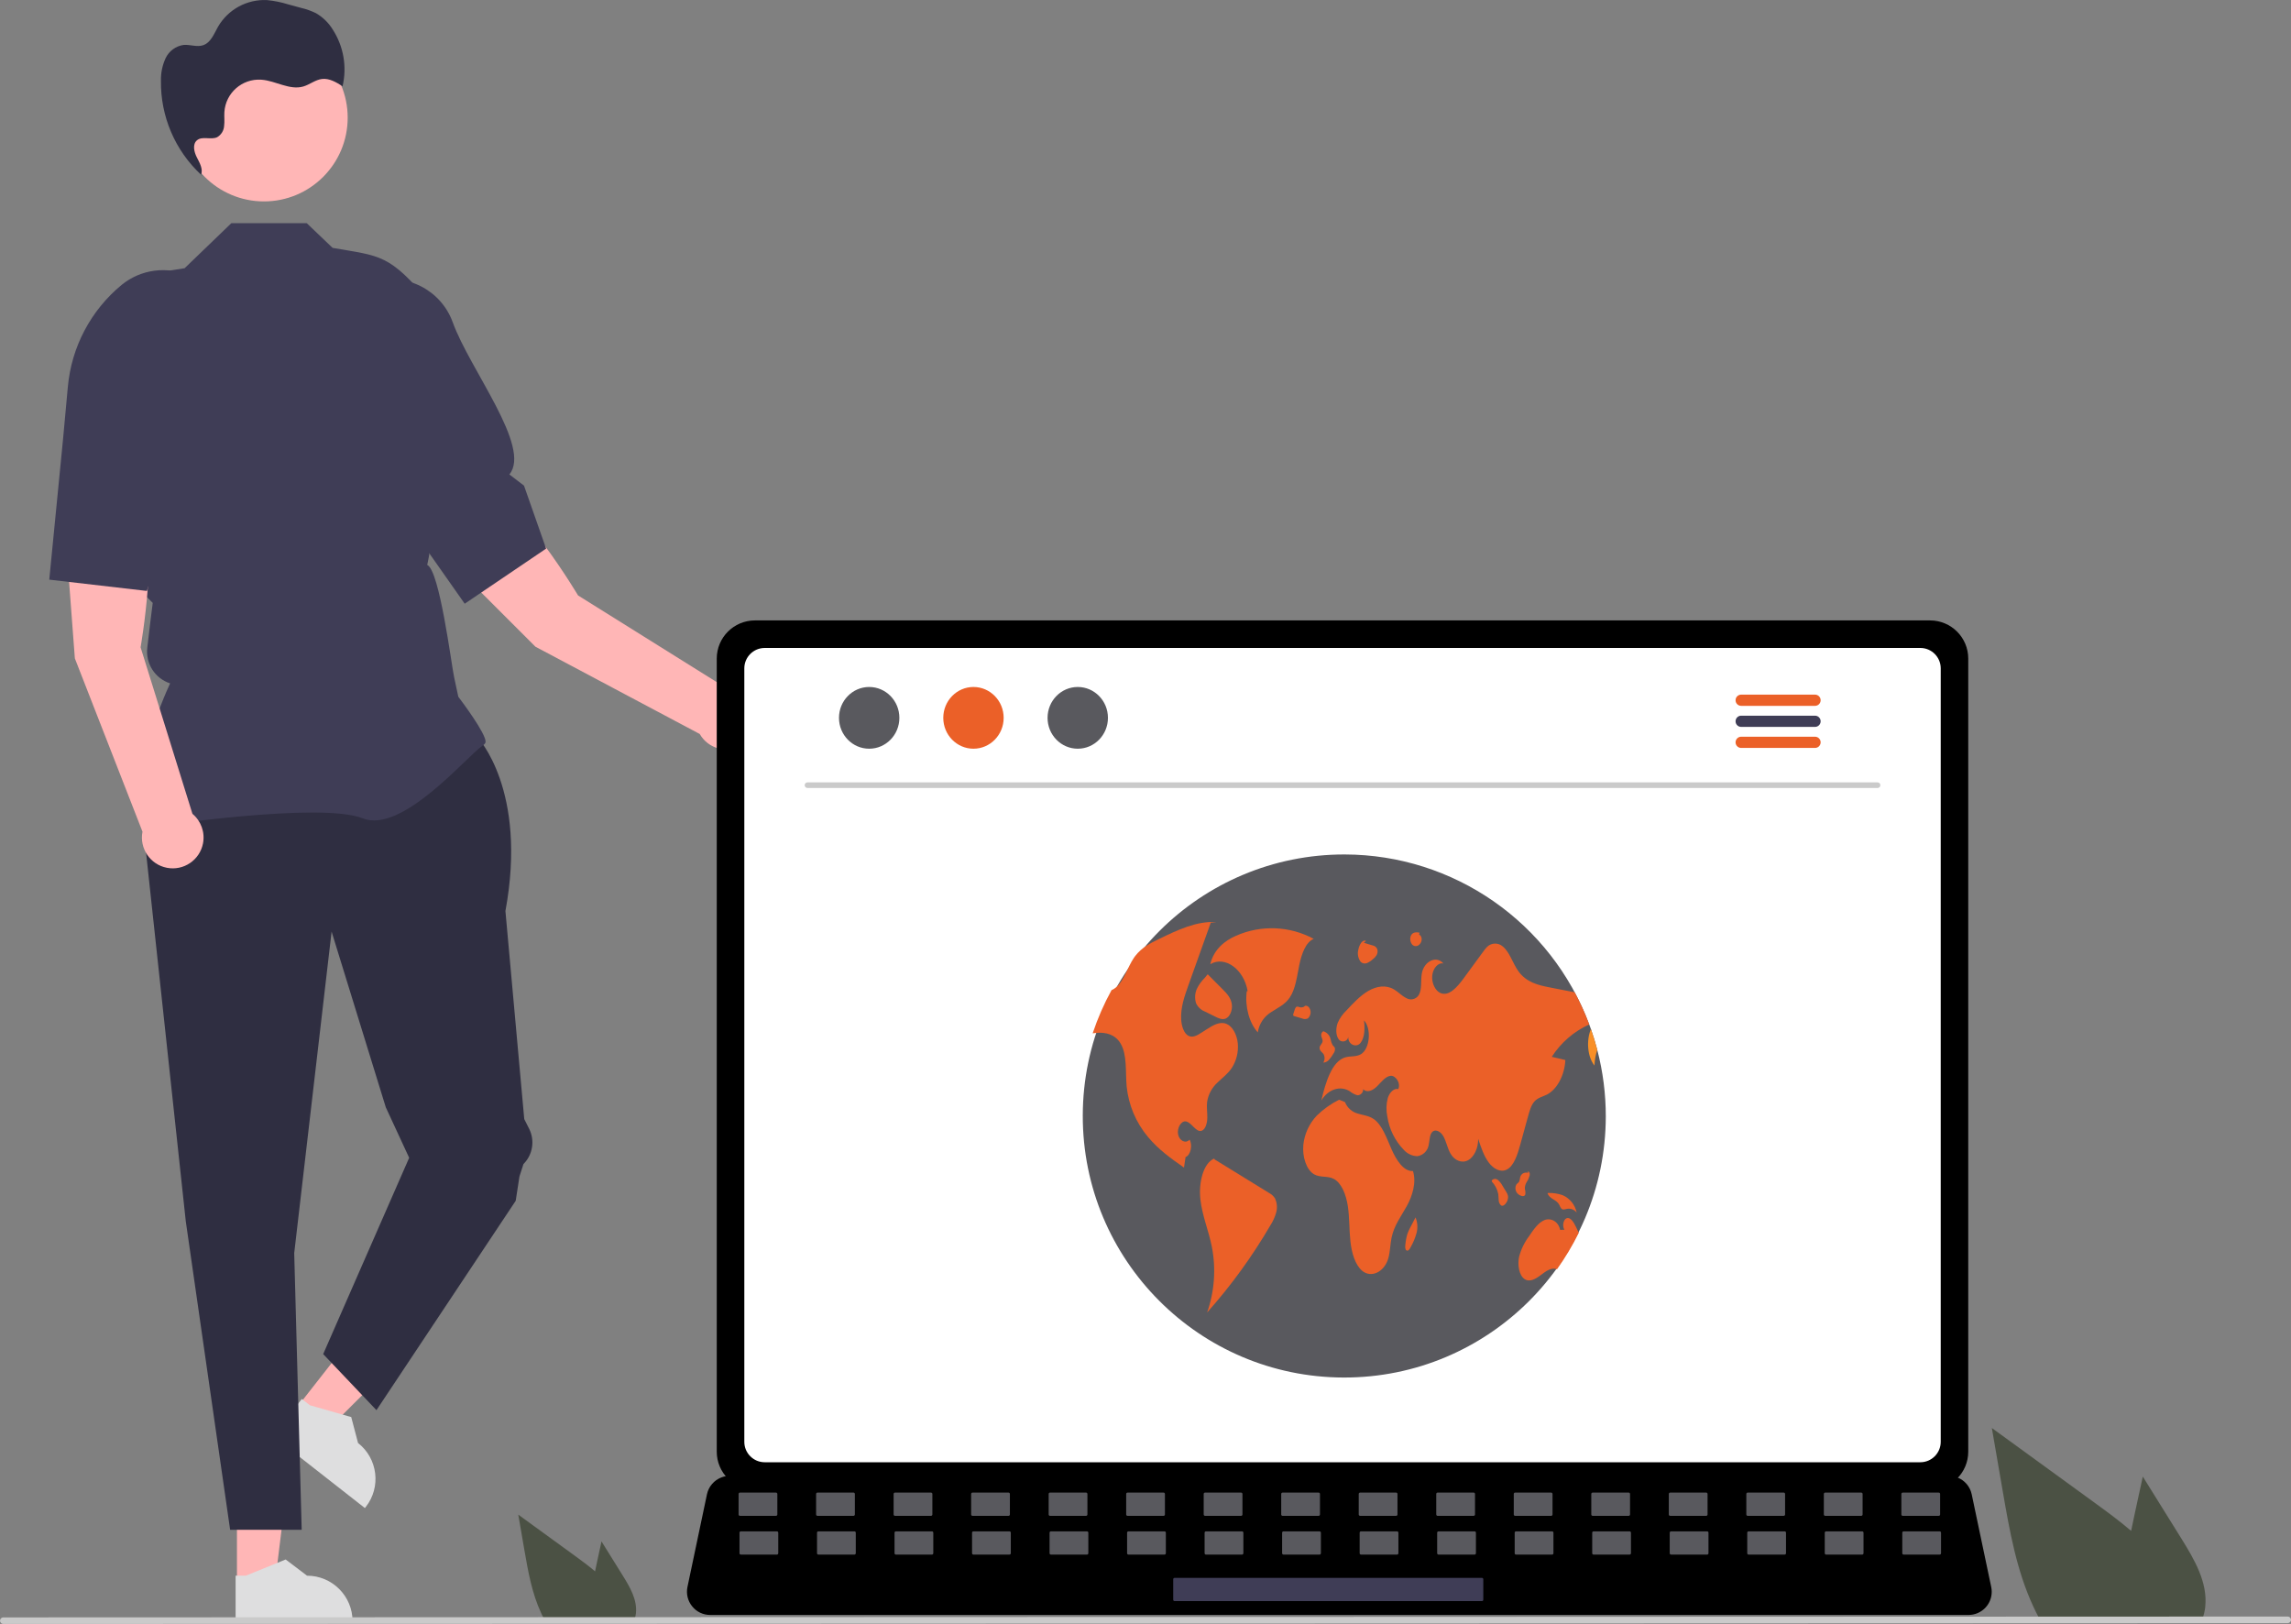 <?xml version="1.0" encoding="utf-8"?>
<!-- Generator: Adobe Illustrator 16.0.3, SVG Export Plug-In . SVG Version: 6.00 Build 0)  -->
<!DOCTYPE svg PUBLIC "-//W3C//DTD SVG 1.1//EN" "http://www.w3.org/Graphics/SVG/1.1/DTD/svg11.dtd">
<svg version="1.1" id="Capa_1" xmlns="http://www.w3.org/2000/svg" xmlns:xlink="http://www.w3.org/1999/xlink" x="0px" y="0px"
	 width="829.131px" height="587.676px" viewBox="0 0 829.131 587.676" enable-background="new 0 0 829.131 587.676"
	 xml:space="preserve">
<rect x="0" y="0" width="829.131" height="587.676" fill="#808080" stroke="none"/>
<polygon fill="#FFB6B6" points="85.757,572.858 99.518,572.858 106.065,519.776 85.754,519.776 "/>
<path fill="#DEDEDF" d="M85.272,587.213l42.319-0.002v-0.535c0-9.096-7.375-16.471-16.472-16.471h-0.001l-7.73-5.865l-14.422,5.865
	l-3.694,0.002L85.272,587.213z"/>
<polygon fill="#FFB6B6" points="107.98,508.635 118.814,517.122 156.702,479.372 140.712,466.846 "/>
<path fill="#DEDEDF" d="M98.745,519.637l33.315,26.096l0.33-0.42c5.609-7.162,4.352-17.516-2.81-23.125h0l-2.469-9.385
	l-14.971-4.277l-2.908-2.277L98.745,519.637z"/>
<path fill="#2F2E41" d="M172.771,266.774c0,0,18.265,18.941,10.147,62.912l6.815,75.289l1.759,3.484
	c2.15,4.26,1.322,9.418-2.052,12.793l0,0l-1.449,4.492l-1.353,8.795l-50.397,75.764l-19.279-20.293l31.118-71.029l-8.456-18.266
	l-19.618-63.588l-13.529,116.354l2.706,100.117H83.288L67.241,441.981L50.33,285.04l8.797-18.265H172.771z"/>
<path fill="#3F3D56" d="M54.547,299.321l-0.185-0.26c-9.856-13.799,4.968-46.958,7.204-51.765l0,0
	c-5.475-1.777-8.933-7.172-8.26-12.889l0.964-8.193l1.004-8.037l-7.197-7.197l-0.021-0.179l-4.142-36.243l-6.022-24.072
	c-4.62-18.528,1.114-38.108,15-51.216l13.92-2.21L83.73,80.76h27.282l9.354,8.938c17.462,3.063,20.462,2.063,35.462,20.063
	l-6.816,55.963l-1.701,7.698l0.005,10.442l4.323,4.804c3.157,3.509,4.472,8.303,3.546,12.932l-0.569,2.842l0,0
	c4.458,1.911,8.713,35.866,9.729,40.608l1.519,7.084c1.299,1.714,9.873,13.146,9.873,16.271c0,0.469-0.346,0.923-1.09,1.426
	c-5.843,3.957-29.137,32.023-43.431,26.303c-15.225-6.088-75.747,3.044-76.357,3.138L54.547,299.321z"/>
<path fill="#FFB6B6" d="M50.881,234.245c0,0,7.006-39.594-0.052-54.485l-28,2l4.261,56.487l24.477,62.717
	c-1.169,6.049,2.786,11.9,8.834,13.069s11.899-2.786,13.068-8.834c0.773-3.997-0.693-8.097-3.824-10.698L50.881,234.245z"/>
<path fill="#3F3D56" d="M22.83,158.76l1.733-18.871c1.317-14.345,8.3-27.572,19.403-36.752l0,0
	c6.967-5.718,16.575-6.986,24.787-3.272l0,0c11.289,5.197,16.623,18.25,12.205,29.867c-6.472,16.972-4.135,34.921-16.754,37.109
	l1.371,6.522l-12.407,40.49L17.83,209.76L22.83,158.76z"/>
<path fill="#FFB6B6" d="M209.207,215.479c0,0-20.51-34.586-35.571-41.272l-19.922,19.776l40.067,40.044l59.456,31.584
	c3.058,5.348,9.872,7.204,15.219,4.146c5.348-3.058,7.205-9.872,4.147-15.219c-2.021-3.534-5.806-5.687-9.875-5.616L209.207,215.479
	z"/>
<path fill="#3F3D56" d="M138.714,176.546l-10.993-15.437c-8.356-11.734-11.688-26.316-9.258-40.515l0,0
	c1.553-8.878,8.01-16.105,16.658-18.645l0,0c11.948-3.422,24.504,2.996,28.729,14.683c6.162,17.087,28.639,45.17,20.499,55.059
	l5.293,4.051l7.999,22.787l-29.459,19.942L138.714,176.546z"/>
<circle fill="#FFB6B6" cx="95.531" cy="42.587" r="30.299"/>
<path fill="#2F2E41" d="M73.542,63.943c-0.265-0.232-0.514-0.48-0.773-0.718c-0.009,0.024-0.01,0.05-0.021,0.074L73.542,63.943z"/>
<path fill="#2F2E41" d="M120.36,10.591c-1.505-2.423-3.59-4.434-6.067-5.85c-1.692-0.821-3.472-1.452-5.304-1.879l-4.795-1.308
	c-2.457-0.76-4.984-1.27-7.544-1.519c-7.246-0.357-14.086,3.354-17.737,9.623c-1.449,2.569-2.61,5.771-5.407,6.711
	c-2.254,0.758-4.714-0.311-7.083-0.104c-2.82,0.409-5.25,2.198-6.476,4.77c-1.181,2.548-1.762,5.333-1.699,8.141
	C58.06,42.068,63.335,54.438,72.77,63.225c0.782-2.061-0.506-4.287-1.524-6.258c-1.03-1.996-1.667-4.777,0.059-6.214
	c1.92-1.599,4.996-0.048,7.267-1.091c1.476-0.848,2.428-2.378,2.536-4.077c0.22-1.657-0.009-3.341,0.094-5.009
	c0.431-6.914,6.385-12.168,13.298-11.738c0.038,0.002,0.076,0.005,0.114,0.008c5.168,0.369,10.184,3.901,15.158,2.448
	c2.335-0.682,4.326-2.419,6.741-2.711c2.674-0.323,5.19,1.186,7.46,2.635C125.64,24.138,124.334,16.684,120.36,10.591z"/>
<path fill="#4B5144" d="M225.399,570.192l-7.71-12.391l-1.54,7.08c-0.27,1.24-0.54,2.5-0.79,3.75c-2.19-1.869-4.52-3.6-6.8-5.26
	c-7-5.08-13.997-10.166-20.99-15.26l2.19,12.699c1.35,7.82,2.76,15.801,6.1,22.951c0.37,0.809,0.77,1.609,1.2,2.389h32.54
	c0.262-0.725,0.443-1.475,0.54-2.24c0.008-0.049,0.011-0.1,0.01-0.148C230.66,578.911,227.979,574.342,225.399,570.192z"/>
<path fill="#4B5144" d="M789.482,556.811l-13.985-22.475l-2.793,12.842c-0.49,2.25-0.979,4.535-1.434,6.803
	c-3.972-3.393-8.198-6.531-12.334-9.541c-12.697-9.215-25.388-18.441-38.073-27.68l3.972,23.035
	c2.449,14.186,5.007,28.66,11.065,41.629c0.671,1.469,1.396,2.92,2.177,4.336h59.023c0.476-1.314,0.804-2.678,0.979-4.064
	c0.015-0.09,0.021-0.18,0.018-0.271C799.023,572.627,794.162,564.338,789.482,556.811z"/>
<path fill="#CACACA" d="M827.94,587.37L1.19,587.676c-0.657-0.004-1.188-0.539-1.184-1.197c0.003-0.652,0.532-1.18,1.184-1.184
	l826.75-0.309c0.658,0.004,1.188,0.541,1.185,1.197C829.122,586.836,828.594,587.366,827.94,587.37z"/>
<path d="M259.398,238.297v287.023c0.006,7.617,6.179,13.789,13.795,13.795h425.34c7.615-0.006,13.788-6.178,13.794-13.795V238.297
	c-0.018-7.609-6.186-13.77-13.795-13.78H273.193C265.584,224.527,259.416,230.688,259.398,238.297z"/>
<path fill="#FFFFFF" d="M269.376,241.869V521.78c0.007,4.07,3.304,7.367,7.373,7.373h418.244c4.068-0.006,7.365-3.303,7.372-7.373
	V241.869c0-4.074-3.298-7.379-7.372-7.388H276.749C272.675,234.49,269.376,237.794,269.376,241.869z"/>
<path d="M250.502,581.299c1.579,1.979,3.977,3.127,6.509,3.113H712.45c4.628-0.006,8.376-3.762,8.37-8.391
	c-0.001-0.574-0.061-1.146-0.179-1.709l-7.069-33.582c-0.596-2.781-2.56-5.072-5.218-6.088c-0.948-0.371-1.956-0.561-2.975-0.561
	H264.053c-1.018,0-2.026,0.189-2.974,0.561c-2.659,1.014-4.623,3.307-5.218,6.088l-7.07,33.582
	C248.282,576.78,248.91,579.346,250.502,581.299z"/>
<path fill="#59595E" d="M701.657,548.547h-13.051c-0.27,0-0.488-0.219-0.488-0.488v-7.439c0-0.27,0.219-0.488,0.488-0.488h13.051
	c0.27,0,0.488,0.219,0.488,0.488v7.439C702.146,548.329,701.927,548.547,701.657,548.547z"/>
<path fill="#59595E" d="M673.603,548.547h-13.051c-0.27,0-0.488-0.219-0.488-0.488v-7.439c0-0.27,0.219-0.488,0.488-0.488h13.051
	c0.27,0,0.488,0.219,0.488,0.488v7.439C674.091,548.329,673.872,548.547,673.603,548.547z"/>
<path fill="#59595E" d="M645.548,548.547h-13.051c-0.27,0-0.488-0.219-0.488-0.488v-7.439c0-0.27,0.219-0.488,0.488-0.488h13.051
	c0.27,0,0.488,0.219,0.488,0.488v7.439C646.036,548.329,645.817,548.547,645.548,548.547z"/>
<path fill="#59595E" d="M617.493,548.547h-13.051c-0.27,0-0.488-0.219-0.488-0.488v-7.439c0-0.27,0.219-0.488,0.488-0.488h13.051
	c0.27,0,0.488,0.219,0.488,0.488v7.439C617.981,548.329,617.763,548.547,617.493,548.547z"/>
<path fill="#59595E" d="M589.438,548.547h-13.051c-0.27,0-0.488-0.219-0.488-0.488v-7.439c0-0.27,0.219-0.488,0.488-0.488h13.051
	c0.27,0,0.488,0.219,0.488,0.488v7.439C589.927,548.329,589.708,548.547,589.438,548.547z"/>
<path fill="#59595E" d="M561.384,548.547h-13.051c-0.27,0-0.488-0.219-0.488-0.488v-7.439c0-0.27,0.219-0.488,0.488-0.488h13.051
	c0.27,0,0.488,0.219,0.488,0.488v7.439C561.872,548.329,561.653,548.547,561.384,548.547z"/>
<path fill="#59595E" d="M533.329,548.547h-13.051c-0.27,0-0.488-0.219-0.488-0.488v-7.439c0-0.27,0.219-0.488,0.488-0.488h13.051
	c0.271,0,0.488,0.219,0.488,0.488v7.439C533.817,548.329,533.6,548.547,533.329,548.547z"/>
<path fill="#59595E" d="M505.275,548.547h-13.052c-0.27,0-0.488-0.219-0.488-0.488v-7.439c0-0.27,0.219-0.488,0.488-0.488h13.052
	c0.27,0,0.487,0.219,0.487,0.488v7.439C505.763,548.329,505.545,548.547,505.275,548.547z"/>
<path fill="#59595E" d="M477.221,548.547h-13.052c-0.27,0-0.487-0.219-0.487-0.488v-7.439c0-0.27,0.218-0.488,0.487-0.488h13.052
	c0.27,0,0.488,0.219,0.488,0.488v7.439C477.709,548.329,477.49,548.547,477.221,548.547z"/>
<path fill="#59595E" d="M449.166,548.547h-13.051c-0.271,0-0.488-0.219-0.488-0.488v-7.439c0-0.27,0.218-0.488,0.488-0.488h13.051
	c0.27,0,0.488,0.219,0.488,0.488v7.439C449.654,548.329,449.436,548.547,449.166,548.547z"/>
<path fill="#59595E" d="M421.111,548.547h-13.051c-0.27,0-0.488-0.219-0.488-0.488v-7.439c0-0.27,0.219-0.488,0.488-0.488h13.051
	c0.27,0,0.488,0.219,0.488,0.488v7.439C421.6,548.329,421.381,548.547,421.111,548.547z"/>
<path fill="#59595E" d="M393.057,548.547h-13.051c-0.27,0-0.488-0.219-0.488-0.488v-7.439c0-0.27,0.219-0.488,0.488-0.488h13.051
	c0.27,0,0.488,0.219,0.488,0.488v7.439C393.545,548.329,393.326,548.547,393.057,548.547z"/>
<path fill="#59595E" d="M365.002,548.547h-13.051c-0.27,0-0.488-0.219-0.488-0.488v-7.439c0-0.27,0.219-0.488,0.488-0.488h13.051
	c0.27,0,0.488,0.219,0.488,0.488v7.439C365.49,548.329,365.271,548.547,365.002,548.547z"/>
<path fill="#59595E" d="M336.947,548.547h-13.051c-0.27,0-0.488-0.219-0.488-0.488v-7.439c0-0.27,0.219-0.488,0.488-0.488h13.051
	c0.27,0,0.488,0.219,0.488,0.488v7.439C337.436,548.329,337.217,548.547,336.947,548.547z"/>
<path fill="#59595E" d="M308.893,548.547h-13.051c-0.27,0-0.488-0.219-0.488-0.488v-7.439c0-0.27,0.218-0.488,0.488-0.488h13.051
	c0.27,0,0.488,0.219,0.488,0.488v7.439C309.381,548.329,309.162,548.547,308.893,548.547z"/>
<path fill="#59595E" d="M280.838,548.547h-13.051c-0.27,0-0.488-0.219-0.488-0.488v-7.439c0-0.27,0.218-0.488,0.488-0.488h13.051
	c0.27,0,0.488,0.219,0.488,0.488v7.439C281.326,548.329,281.107,548.547,280.838,548.547z"/>
<path fill="#59595E" d="M701.989,562.575h-13.052c-0.27,0-0.487-0.219-0.487-0.488v-7.439c0-0.27,0.218-0.488,0.487-0.488h13.052
	c0.27,0,0.488,0.219,0.488,0.488v7.439C702.478,562.356,702.259,562.575,701.989,562.575z"/>
<path fill="#59595E" d="M673.935,562.575h-13.051c-0.271,0-0.488-0.219-0.488-0.488v-7.439c0-0.27,0.218-0.488,0.488-0.488h13.051
	c0.27,0,0.488,0.219,0.488,0.488v7.439C674.423,562.356,674.204,562.575,673.935,562.575z"/>
<path fill="#59595E" d="M645.88,562.575h-13.051c-0.27,0-0.488-0.219-0.488-0.488v-7.439c0-0.27,0.219-0.488,0.488-0.488h13.051
	c0.27,0,0.488,0.219,0.488,0.488v7.439C646.368,562.356,646.149,562.575,645.88,562.575z"/>
<path fill="#59595E" d="M617.825,562.575h-13.051c-0.27,0-0.488-0.219-0.488-0.488v-7.439c0-0.27,0.219-0.488,0.488-0.488h13.051
	c0.27,0,0.488,0.219,0.488,0.488v7.439C618.313,562.356,618.095,562.575,617.825,562.575z"/>
<path fill="#59595E" d="M589.771,562.575H576.72c-0.27,0-0.488-0.219-0.488-0.488v-7.439c0-0.27,0.219-0.488,0.488-0.488h13.051
	c0.27,0,0.488,0.219,0.488,0.488v7.439C590.259,562.356,590.04,562.575,589.771,562.575z"/>
<path fill="#59595E" d="M561.716,562.575h-13.051c-0.27,0-0.488-0.219-0.488-0.488v-7.439c0-0.27,0.219-0.488,0.488-0.488h13.051
	c0.27,0,0.488,0.219,0.488,0.488v7.439C562.204,562.356,561.985,562.575,561.716,562.575z"/>
<path fill="#59595E" d="M533.661,562.575H520.61c-0.27,0-0.488-0.219-0.488-0.488v-7.439c0-0.27,0.219-0.488,0.488-0.488h13.051
	c0.27,0,0.488,0.219,0.488,0.488v7.439C534.149,562.356,533.931,562.575,533.661,562.575z"/>
<path fill="#59595E" d="M505.606,562.575h-13.051c-0.27,0-0.488-0.219-0.488-0.488v-7.439c0-0.27,0.219-0.488,0.488-0.488h13.051
	c0.27,0,0.488,0.219,0.488,0.488v7.439C506.095,562.356,505.876,562.575,505.606,562.575z"/>
<path fill="#59595E" d="M477.552,562.575h-13.051c-0.27,0-0.488-0.219-0.488-0.488v-7.439c0-0.27,0.219-0.488,0.488-0.488h13.051
	c0.27,0,0.488,0.219,0.488,0.488v7.439C478.04,562.356,477.821,562.575,477.552,562.575z"/>
<path fill="#59595E" d="M449.497,562.575h-13.051c-0.27,0-0.488-0.219-0.488-0.488v-7.439c0-0.27,0.219-0.488,0.488-0.488h13.051
	c0.27,0,0.488,0.219,0.488,0.488v7.439C449.985,562.356,449.767,562.575,449.497,562.575z"/>
<path fill="#59595E" d="M421.442,562.575h-13.051c-0.27,0-0.488-0.219-0.488-0.488v-7.439c0-0.27,0.219-0.488,0.488-0.488h13.051
	c0.27,0,0.488,0.219,0.488,0.488v7.439C421.931,562.356,421.712,562.575,421.442,562.575z"/>
<path fill="#59595E" d="M393.388,562.575h-13.051c-0.27,0-0.488-0.219-0.488-0.488v-7.439c0-0.27,0.219-0.488,0.488-0.488h13.051
	c0.27,0,0.488,0.219,0.488,0.488v7.439C393.876,562.356,393.657,562.575,393.388,562.575z"/>
<path fill="#59595E" d="M365.333,562.575h-13.051c-0.27,0-0.488-0.219-0.488-0.488v-7.439c0-0.27,0.219-0.488,0.488-0.488h13.051
	c0.27,0,0.488,0.219,0.488,0.488v7.439C365.821,562.356,365.603,562.575,365.333,562.575z"/>
<path fill="#59595E" d="M337.278,562.575h-13.051c-0.27,0-0.488-0.219-0.488-0.488v-7.439c0-0.27,0.219-0.488,0.488-0.488h13.051
	c0.27,0,0.488,0.219,0.488,0.488v7.439C337.767,562.356,337.548,562.575,337.278,562.575z"/>
<path fill="#59595E" d="M309.224,562.575h-13.051c-0.27,0-0.488-0.219-0.488-0.488v-7.439c0-0.27,0.218-0.488,0.488-0.488h13.051
	c0.27,0,0.488,0.219,0.488,0.488v7.439C309.712,562.356,309.493,562.575,309.224,562.575z"/>
<path fill="#59595E" d="M281.169,562.575h-13.051c-0.27,0-0.488-0.219-0.488-0.488v-7.439c0-0.27,0.218-0.488,0.488-0.488h13.051
	c0.27,0,0.488,0.219,0.488,0.488v7.439C281.657,562.356,281.439,562.575,281.169,562.575z"/>
<path fill="#3F3D56" d="M536.326,579.407H425.085c-0.271,0-0.488-0.219-0.488-0.488v-7.439c0-0.27,0.218-0.488,0.488-0.488h111.241
	c0.271,0,0.488,0.219,0.488,0.488v7.439C536.814,579.188,536.597,579.407,536.326,579.407z"/>
<path fill="#59595E" d="M581.15,404.04c-0.103,52.27-42.559,94.559-94.828,94.457c-52.27-0.104-94.559-42.559-94.456-94.828
	s42.559-94.559,94.828-94.457c39.418,0.078,74.661,24.579,88.464,61.502c0.207,0.556,0.408,1.111,0.604,1.672v0.006
	c0.873,2.467,1.643,4.979,2.308,7.537C580.122,387.801,581.157,395.905,581.15,404.04z"/>
<path fill="#EB6028" d="M475.446,339.756c-8.677-4.693-19.034-5.117-28.065-1.148c-3.924,1.707-8.056,4.771-9.365,10.303
	c5.295-3.125,12.148,1.813,13.511,9.732l-0.318,0.087c-0.72,5.485,0.887,11.458,3.997,14.858c0.468-3.107,2.311-5.84,5.016-7.439
	c2.285-1.502,4.813-2.593,6.557-5.174c2.067-3.062,2.593-7.535,3.414-11.615C471.013,345.279,472.571,340.893,475.446,339.756z"/>
<path fill="#EB6028" d="M445.811,386.434c-1.467,2.202-3.425,3.584-5.183,5.305c-2.028,1.846-3.359,4.334-3.769,7.045
	c-0.223,1.916,0.122,3.863,0.074,5.801s-0.693,4.119-2.012,4.602c-2.08,0.75-3.668-3.113-5.807-3.383
	c-1.699-0.213-3.229,2.461-2.736,4.779s2.805,3.346,4.134,1.832c1.201,2.016,0.354,5.674-1.45,6.293
	c-0.19,1.271-0.381,2.535-0.566,3.807c-4.563-3.191-9.174-6.438-13.054-11.111c-4.315-5.154-6.991-11.48-7.686-18.166
	c-0.503-5.373,0.243-11.52-2.224-15.652c-1.975-3.309-5.362-4.039-8.411-3.833c-0.556,0.037-1.116,0.101-1.673,0.169
	c1.799-5.4,4.082-10.627,6.823-15.615c0.62-0.266,1.197-0.625,1.71-1.063c2.837-2.409,4.097-7.284,6.399-10.655
	c0.148-0.217,0.302-0.43,0.461-0.636c2.355-3.075,5.51-4.658,8.56-6.13c6.748-3.276,13.693-6.596,20.818-6.141l-2.027,0.197
	c-2.366,6.627-4.734,13.254-7.104,19.881c-0.36,1.017-0.724,2.035-1.091,3.055c-1.345,3.769-2.731,7.781-2.524,12
	c0.121,2.498,0.989,5.166,2.641,6.023c1.541,0.795,3.224-0.18,4.711-1.143c0.63-0.402,1.255-0.805,1.885-1.213
	c2.261-1.455,4.764-2.948,7.151-1.975c2.187,0.89,3.801,3.859,4.107,7.062C448.252,380.681,447.492,383.799,445.811,386.434z"/>
<path fill="#EB6028" d="M459.253,431.68c-6.601-4.064-13.202-8.129-19.804-12.193l0.112-0.289c-4.104,1.564-5.809,8.859-5.13,14.826
	c0.678,5.967,2.978,11.299,4.14,17.113c1.566,7.955,0.976,16.186-1.713,23.836c8.681-9.74,16.362-20.326,22.932-31.598
	c0.917-1.422,1.616-2.973,2.074-4.6c0.484-1.736,0.312-3.588-0.485-5.205C460.839,432.774,460.108,432.124,459.253,431.68z"/>
<path fill="#EB6028" d="M433.2,357.735c-0.775,1.664-0.895,3.561-0.335,5.309c0.651,1.408,1.833,2.503,3.288,3.045l3.647,1.808
	c1.213,0.602,2.521,1.209,3.758,0.714c1.492-0.597,2.527-2.936,2.26-5.107c-0.285-2.311-1.742-3.9-3.089-5.254
	c-1.886-1.895-3.771-3.788-5.655-5.683l-1.063,1.302C434.862,354.989,433.912,356.295,433.2,357.735z"/>
<path fill="#EB6028" d="M561.597,382.438c1.642,0.387,3.282,0.772,4.923,1.159c-0.286,5.542-3.033,10.671-6.717,12.528
	c-1.535,0.773-3.245,1.061-4.516,2.504c-1.148,1.314-1.73,3.357-2.266,5.311c-0.937,3.408-1.874,6.816-2.811,10.227
	c-1.006,3.674-2.297,7.754-4.912,9.078c-2.244,1.137-4.812-0.254-6.537-2.59c-1.726-2.334-2.779-5.473-3.801-8.531
	c0.063,3.334-1.487,6.605-3.685,7.764c-2.202,1.16-4.88,0.111-6.352-2.477c-1.059-1.857-1.498-4.309-2.536-6.193
	c-1.037-1.885-3.213-2.963-4.346-1.195c-0.746,1.174-0.65,2.975-1.021,4.467c-0.382,2.031-2.01,3.598-4.055,3.902
	c-1.854-0.043-3.608-0.846-4.854-2.219c-3.242-3.316-5.352-7.572-6.029-12.158c-0.459-2.199-0.401-4.477,0.169-6.648
	c0.651-2.06,2.224-3.648,3.785-3.256c1.026-2.17-1.001-5.051-2.827-4.796c-1.831,0.254-3.266,2.218-4.769,3.727
	c-1.498,1.509-3.595,2.604-5.104,1.106c0.07,1.141-0.798,2.123-1.938,2.193c-0.054,0.002-0.108,0.004-0.162,0.004
	c-1.004-0.289-1.936-0.783-2.737-1.451c-3.456-2.154-7.845-0.725-10.301,3.352c1.535-6.533,3.785-14.028,8.501-15.563
	c1.927-0.63,4.028-0.11,5.85-1.202c3.224-1.932,3.875-9.23,1.09-12.242c0.355,2.848,0.286,6.172-1.217,8.119
	c-1.504,1.948-4.658,0.678-4.468-2.201c-0.112,1.059-1.062,1.827-2.121,1.715c-0.613-0.064-1.159-0.419-1.468-0.953
	c-1-1.524-0.916-4.018-0.206-5.838c0.73-1.65,1.779-3.139,3.086-4.384c2.514-2.694,5.065-5.421,7.977-7.114
	c2.917-1.693,6.283-2.266,9.205-0.582c1.541,0.889,2.896,2.371,4.468,3.154c1.554,0.965,3.595,0.486,4.559-1.066
	c0.018-0.029,0.035-0.059,0.052-0.087c1.17-2.054,0.619-5.103,1.054-7.671c0.778-4.535,5.314-6.658,7.829-3.662
	c-1.88-0.482-3.822,1.741-4.055,4.436c-0.238,2.694,1.122,5.415,2.942,6.23c3.06,1.355,6.056-2.055,8.369-5.209
	c2.414-3.303,4.831-6.604,7.252-9.904c0.387-0.561,0.82-1.089,1.297-1.576c1.573-1.534,4.066-1.585,5.701-0.117
	c2.445,1.996,3.594,6.088,5.6,8.904c2.912,4.091,7.268,5.086,11.322,5.881c3.022,0.587,6.047,1.178,9.073,1.772
	c2.018,3.753,3.776,7.638,5.267,11.63C569.609,373.244,564.902,377.313,561.597,382.438z"/>
<path fill="#F98F26" d="M578.069,379.928c-0.62,1.828-0.959,3.74-1.005,5.67c-2.594-3.166-3.007-9.1-1.303-13.207
	C576.635,374.858,577.404,377.37,578.069,379.928z"/>
<path fill="#EB6028" d="M571.368,446.127c-2.268,4.605-4.905,9.018-7.887,13.195c-1.905-0.814-3.954,0.641-5.738,2.008
	c-1.863,1.428-4.103,2.82-6.013,1.518c-1.953-1.334-2.584-5.064-1.964-8.023c0.712-2.73,1.956-5.291,3.663-7.539
	c1.588-2.371,3.287-4.832,5.494-5.754c2.213-0.92,5.055,0.383,5.701,3.525l1.566-0.053c-0.879-1.207-0.418-3.705,0.763-4.145
	c1.36-0.514,2.54,1.355,3.345,3.008C570.659,444.614,571.024,445.366,571.368,446.127z"/>
<path fill="#EB6028" d="M511.36,423.768c-3.368,0.213-6.036-3.934-7.809-8.012c-1.772-4.08-3.39-8.744-6.429-10.82
	c-1.736-1.186-3.716-1.348-5.6-1.924c-2.167-0.547-3.938-2.105-4.755-4.186l-2.136-0.863c-2.988,1.494-5.726,3.445-8.111,5.783
	c-2.727,2.896-4.425,6.609-4.833,10.566c-0.408,4.275,1.099,9.045,3.914,10.65c2.226,1.27,4.815,0.469,7.069,1.631
	c2.815,1.453,4.487,5.67,5.12,9.834s0.473,8.49,0.926,12.703c0.452,4.211,1.7,8.592,4.282,10.75
	c3.231,2.701,7.974,0.457,9.423-4.459c0.711-2.412,0.687-5.133,1.219-7.635c0.937-4.408,3.464-7.68,5.469-11.295
	C511.115,432.875,512.693,427.965,511.36,423.768z"/>
<path fill="#EB6028" d="M478.081,380.453c0.314,0.289,0.607,0.601,0.877,0.931c0.569,0.981,0.549,2.197-0.054,3.158
	c0.82-0.046,1.583-0.434,2.104-1.068c0.614-0.701,1.155-1.463,1.613-2.273c0.437-0.563,0.609-1.284,0.476-1.982
	c-0.158-0.454-0.535-0.648-0.799-0.989c-0.365-0.668-0.615-1.393-0.738-2.144c-0.298-1.437-1.383-2.58-2.802-2.953l0.169,0.032
	c-0.589,0.349-0.891,1.034-0.75,1.705c0.103,0.661,0.527,1.209,0.484,1.883c-0.061,0.969-1.028,1.423-1.089,2.392
	C477.564,379.629,477.746,380.1,478.081,380.453z"/>
<path fill="#F98F26" d="M472.312,363.991l0.015-0.004c0.104-0.094,0.199-0.196,0.287-0.306L472.312,363.991z"/>
<path fill="#EB6028" d="M473.321,368.538c0.824-0.725,1.177-1.847,0.914-2.912c-0.245-1.102-1.11-1.842-1.909-1.639
	c-0.471,0.479-1.155,0.68-1.81,0.533c-0.493-0.127-1.036-0.455-1.464-0.082c-0.245,0.277-0.417,0.611-0.499,0.973
	c-0.158,0.487-0.317,0.974-0.476,1.461c-0.075,0.174-0.095,0.367-0.056,0.553c0.062,0.151,0.197,0.26,0.359,0.285
	c0.95,0.281,1.901,0.561,2.853,0.842C471.897,368.856,472.662,368.852,473.321,368.538z"/>
<path fill="#EB6028" d="M545.121,431.315c-0.439-0.719-0.88-1.439-1.319-2.158c-0.432-0.834-1.022-1.574-1.738-2.182
	c-0.651-0.547-1.623-0.461-2.169,0.191c-0.008,0.008-0.016,0.018-0.023,0.027l0.054,0.41c1.178,1.264,1.979,2.828,2.316,4.521
	c0.101,0.734,0.065,1.496,0.153,2.234c0.02,0.693,0.313,1.348,0.814,1.824c0.692,0.463,1.506-0.219,1.998-1.051
	c0.44-0.684,0.638-1.496,0.561-2.305C545.658,432.286,545.438,431.77,545.121,431.315z"/>
<path fill="#EB6028" d="M552.018,432.252c0.084-0.674,0.029-1.357-0.161-2.01c-0.031-0.883,0.202-1.754,0.672-2.5
	c0.466-0.707,0.818-1.48,1.046-2.295c0.096-0.371,0.078-0.762-0.051-1.123c-0.146-0.326-0.498-0.475-0.7-0.217l0.433,0.279
	c-0.584-0.104-1.184-0.076-1.756,0.084c-0.661,0.254-1.158,0.814-1.33,1.502c-0.072,0.527-0.188,1.047-0.35,1.555
	c-0.258,0.531-0.758,0.707-1.071,1.174c-0.435,0.838-0.418,1.84,0.044,2.662c0.395,0.664,1.021,1.156,1.759,1.383
	C551.08,432.938,551.775,432.948,552.018,432.252z"/>
<path fill="#EB6028" d="M564.299,435.958c0.191,0.498,0.447,0.967,0.762,1.396c0.588,0.594,1.387,0.229,2.1,0.086
	c1.319-0.209,2.646,0.322,3.455,1.385c-0.562-2.799-2.447-5.152-5.058-6.311c-1.671-0.578-3.433-0.854-5.201-0.813l-0.302,0.078
	C560.824,434.02,563.241,433.969,564.299,435.958z"/>
<path fill="#F98F26" d="M512.281,440.542l0.005,0.01l0.088-0.17L512.281,440.542z"/>
<path fill="#EB6028" d="M510.418,444.147c-0.406,0.738-0.756,1.506-1.045,2.297c-0.384,1.281-0.638,2.598-0.758,3.928
	c-0.095,0.758-0.124,1.725,0.351,2.094c0.282,0.188,0.659,0.137,0.88-0.119c0.264-0.279,0.479-0.6,0.639-0.949
	c0.933-1.605,1.656-3.324,2.154-5.113c0.52-1.896,0.396-3.914-0.353-5.732C511.663,441.749,511.041,442.948,510.418,444.147z"/>
<path fill="#EB6028" d="M492.443,348.065c0.605,0.591,1.504,0.766,2.286,0.445c0.794-0.346,1.521-0.826,2.151-1.42
	c0.521-0.387,0.965-0.869,1.304-1.423c0.378-0.668,0.474-1.458,0.267-2.198c-0.296-0.712-0.939-1.221-1.701-1.346
	c-1.056-0.313-2.111-0.625-3.167-0.938l0.764-0.688c-0.785-0.422-1.655,0.361-2.146,1.33c-0.315,0.633-0.535,1.309-0.651,2.005
	C491.211,345.305,491.538,346.854,492.443,348.065z"/>
<path fill="#EB6028" d="M511.081,341.807c0.618,0.682,1.658,0.766,2.377,0.193c0.604-0.453,0.986-1.141,1.052-1.893
	c0.074-0.83-0.336-1.754-0.923-1.825l0.135-0.777c-1.13-0.204-2.52-0.245-3.125,1.127
	C510.181,339.702,510.365,340.911,511.081,341.807z"/>
<path fill="#CACACA" d="M679.532,285.154H292.208c-0.561-0.012-1.005-0.477-0.993-1.038c0.012-0.543,0.45-0.981,0.993-0.993h387.324
	c0.561,0.012,1.005,0.477,0.993,1.038C680.514,284.705,680.076,285.143,679.532,285.154z"/>
<ellipse fill="#59595E" cx="314.563" cy="259.771" rx="10.926" ry="11.169"/>
<ellipse fill="#EB6028" cx="352.306" cy="259.771" rx="10.926" ry="11.169"/>
<ellipse fill="#59595E" cx="390.048" cy="259.771" rx="10.926" ry="11.169"/>
<path fill="#EB6028" d="M656.915,251.37h-26.81c-1.121,0.022-2.013,0.949-1.99,2.07c0.021,1.09,0.9,1.968,1.99,1.99h26.81
	c1.121-0.022,2.012-0.949,1.989-2.07C658.883,252.27,658.005,251.392,656.915,251.37z"/>
<path fill="#3F3D56" d="M656.915,258.99h-26.81c-1.121,0.022-2.013,0.949-1.99,2.07c0.021,1.09,0.9,1.968,1.99,1.99h26.81
	c1.121-0.022,2.012-0.949,1.989-2.071C658.883,259.89,658.005,259.012,656.915,258.99z"/>
<path fill="#EB6028" d="M656.915,266.6h-26.81c-1.121,0.022-2.013,0.949-1.99,2.07c0.021,1.09,0.9,1.968,1.99,1.99h26.81
	c1.121-0.022,2.012-0.949,1.989-2.07C658.883,267.5,658.005,266.622,656.915,266.6z"/>
</svg>
